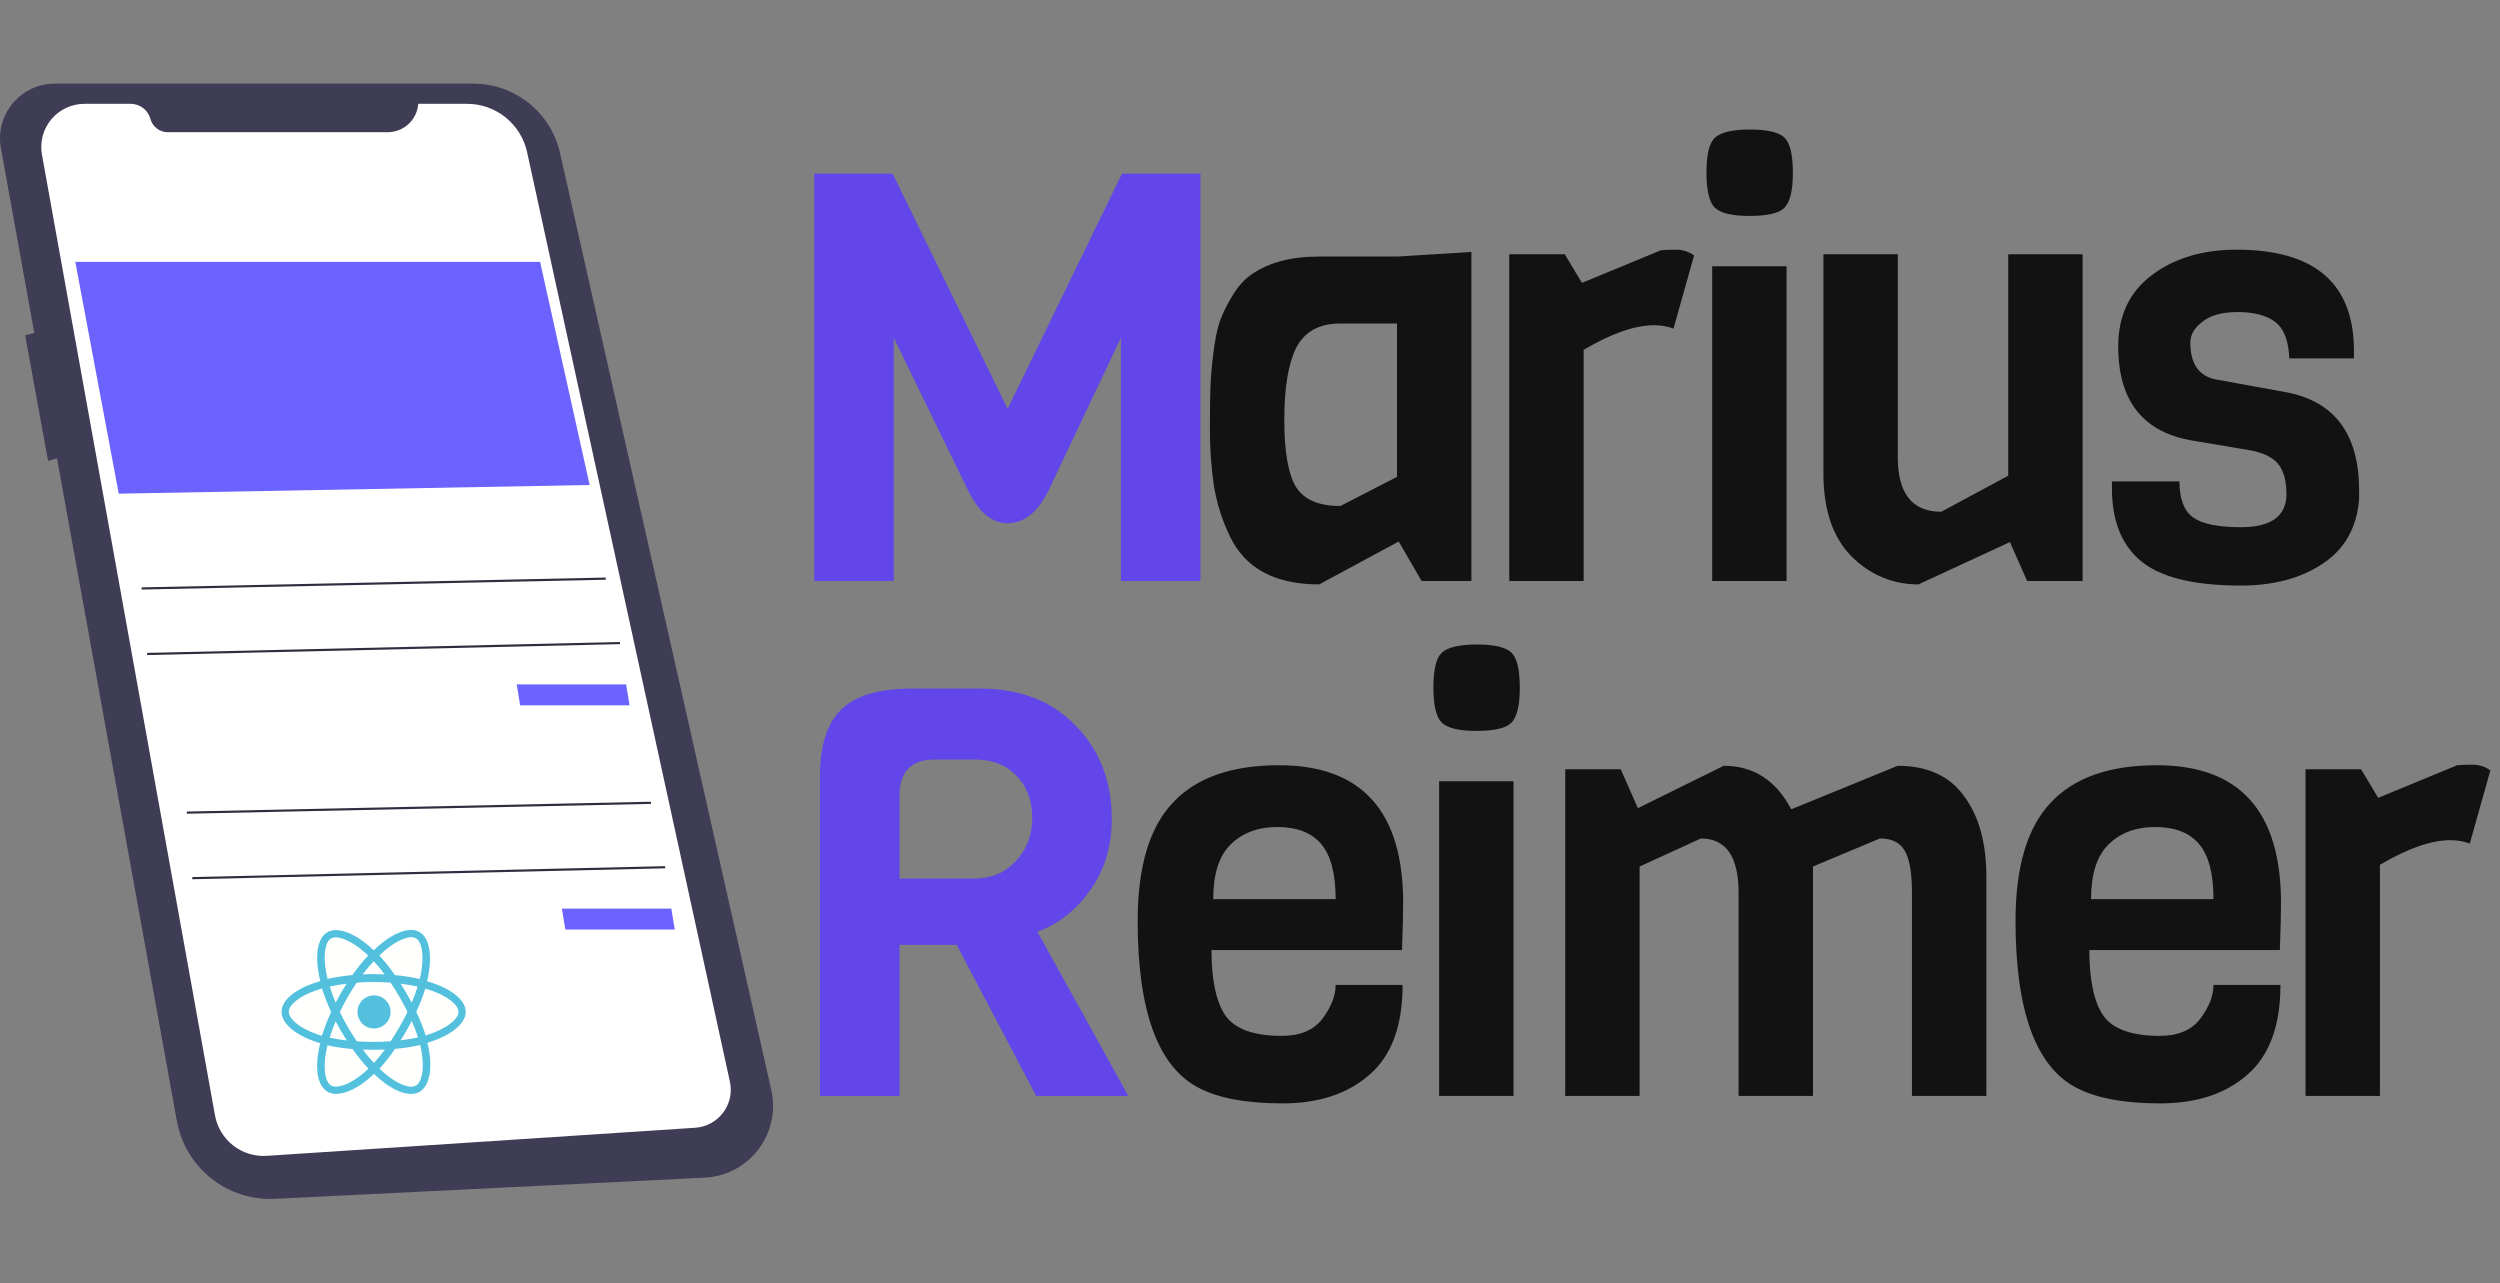 <svg width="1136" height="583" viewBox="0 0 1136 583" fill="none" xmlns="http://www.w3.org/2000/svg">
<rect x="0" y="0" width="1136" height="583" fill="#808080" stroke="none"/>
<path d="M25.074 38.001H215.077C224.246 38.001 233.142 41.12 240.303 46.846C247.463 52.572 252.463 60.564 254.479 69.509L350.484 495.344C351.532 499.989 351.55 504.806 350.538 509.459C349.527 514.112 347.51 518.487 344.629 522.277C341.747 526.068 338.072 529.183 333.86 531.403C329.648 533.623 325.001 534.894 320.245 535.129L124.921 544.752C114.462 545.268 104.172 541.96 95.973 535.446C87.773 528.933 82.224 519.659 80.36 509.354L25.9 208.284L21.849 209.441L11.428 152.377L15.599 151.335L0.397 67.295C-0.254 63.695 -0.103 59.996 0.839 56.462C1.782 52.928 3.492 49.644 5.849 46.847C8.206 44.049 11.15 41.806 14.474 40.277C17.797 38.748 21.416 37.971 25.074 38.001V38.001Z" fill="#3F3D56"/>
<path d="M190.064 47.181H212.243C218.612 47.181 224.79 49.359 229.751 53.354C234.712 57.349 238.157 62.921 239.515 69.144L331.666 491.505C332.197 493.937 332.196 496.454 331.665 498.886C331.133 501.317 330.083 503.605 328.586 505.594C327.089 507.582 325.181 509.224 322.991 510.408C320.802 511.591 318.382 512.288 315.899 512.451L121.206 525.211C115.713 525.571 110.28 523.896 105.944 520.506C101.608 517.115 98.671 512.247 97.696 506.83L19.062 70.278C18.553 67.453 18.671 64.55 19.406 61.775C20.142 58.999 21.477 56.419 23.318 54.217C25.16 52.014 27.462 50.242 30.063 49.027C32.664 47.811 35.5 47.181 38.371 47.181H59.411C61.448 47.181 63.428 47.852 65.044 49.091C66.66 50.33 67.823 52.066 68.353 54.033V54.033C68.82 55.769 69.847 57.302 71.273 58.396C72.7 59.489 74.448 60.082 76.246 60.082H176.132C179.652 60.082 183.043 58.753 185.626 56.361C188.209 53.969 189.794 50.691 190.064 47.181L190.064 47.181Z" fill="white"/>
<path d="M34.211 118.994H245.425L267.926 220.381L53.952 224.329L34.211 118.994Z" fill="#6C63FF"/>
<path d="M234.783 310.997H284.509L286.088 320.516H236.363L234.783 310.997Z" fill="#6C63FF"/>
<path d="M275.241 262.435L64.352 266.901L64.373 267.893L275.262 263.427L275.241 262.435Z" fill="#2F2E41"/>
<path d="M281.691 291.711L66.832 296.673L66.855 297.666L281.714 292.704L281.691 291.711Z" fill="#2F2E41"/>
<path d="M255.314 412.862H305.04L306.619 422.382H256.894L255.314 412.862Z" fill="#6C63FF"/>
<path d="M295.772 364.3L84.883 368.766L84.904 369.759L295.793 365.293L295.772 364.3Z" fill="#2F2E41"/>
<path d="M302.222 393.577L87.363 398.539L87.386 399.531L302.245 394.569L302.222 393.577Z" fill="#2F2E41"/>
<path d="M196.741 446.717C195.851 446.412 194.953 446.129 194.048 445.868C194.197 445.258 194.336 444.645 194.464 444.028C196.503 434.12 195.17 426.138 190.616 423.511C186.25 420.991 179.109 423.619 171.895 429.899C171.184 430.52 170.49 431.158 169.812 431.813C169.357 431.377 168.894 430.949 168.425 430.531C160.868 423.814 153.297 420.985 148.742 423.62C144.38 426.148 143.085 433.651 144.924 443.042C145.103 443.972 145.31 444.896 145.542 445.815C144.471 446.12 143.436 446.445 142.444 446.791C133.584 449.877 127.924 454.729 127.924 459.755C127.924 464.946 134 470.152 143.23 473.309C143.978 473.563 144.733 473.8 145.492 474.018C145.246 475.006 145.027 476.003 144.835 477.008C143.084 486.235 144.452 493.562 148.803 496.073C153.297 498.669 160.839 496 168.182 489.576C168.763 489.068 169.344 488.529 169.933 487.966C170.667 488.675 171.421 489.363 172.194 490.031C179.308 496.157 186.336 498.631 190.681 496.112C195.17 493.512 196.628 485.641 194.735 476.065C194.591 475.334 194.424 474.588 194.232 473.827C194.763 473.67 195.282 473.508 195.789 473.34C205.384 470.159 211.628 465.016 211.628 459.755C211.628 454.71 205.785 449.832 196.745 446.717H196.741Z" fill="#53C1DE"/>
<path d="M194.841 470.025C194.38 470.179 193.907 470.326 193.425 470.47C192.246 466.811 190.82 463.238 189.156 459.774C190.757 456.356 192.128 452.835 193.259 449.234C194.12 449.484 194.959 449.747 195.764 450.026C203.565 452.714 208.324 456.691 208.324 459.756C208.324 463.017 203.184 467.257 194.841 470.025ZM191.379 476.897C192.223 481.164 192.342 485.023 191.786 488.038C191.284 490.748 190.275 492.555 189.027 493.279C186.37 494.818 180.689 492.817 174.562 487.536C173.859 486.93 173.152 486.285 172.442 485.6C174.996 482.768 177.357 479.766 179.507 476.615C183.349 476.289 187.164 475.698 190.925 474.848C191.096 475.544 191.249 476.223 191.382 476.886L191.379 476.897ZM156.366 493.015C153.77 493.934 151.703 493.96 150.454 493.238C147.795 491.702 146.689 485.766 148.198 477.818C148.379 476.879 148.583 475.945 148.812 475.016C152.558 475.821 156.353 476.372 160.172 476.663C162.386 479.804 164.804 482.794 167.409 485.617C166.886 486.125 166.35 486.619 165.803 487.099C162.533 489.963 159.254 491.99 156.366 493.015V493.015ZM144.207 470.005C140.096 468.598 136.702 466.769 134.374 464.775C132.284 462.981 131.229 461.2 131.229 459.756C131.229 456.682 135.805 452.759 143.437 450.095C144.395 449.761 145.362 449.456 146.338 449.181C147.472 452.822 148.844 456.383 150.447 459.843C148.824 463.352 147.435 466.965 146.288 470.657C145.588 470.457 144.894 470.24 144.207 470.005ZM148.283 442.217C146.699 434.107 147.75 427.99 150.398 426.457C153.218 424.827 159.454 427.153 166.027 432.999C166.447 433.372 166.869 433.764 167.291 434.167C164.704 436.972 162.306 439.946 160.111 443.069C156.328 443.408 152.57 443.993 148.862 444.82C148.646 443.958 148.453 443.09 148.283 442.218V442.217ZM184.651 451.209C183.827 449.784 182.973 448.376 182.089 446.987C184.779 447.328 187.354 447.779 189.774 448.333C188.998 450.8 188.097 453.227 187.076 455.603C186.298 454.122 185.489 452.657 184.651 451.209ZM169.817 436.744C171.57 438.659 173.225 440.66 174.777 442.741C171.458 442.584 168.137 442.584 164.814 442.741C166.452 440.578 168.129 438.568 169.817 436.746V436.744ZM154.896 451.234C154.068 452.671 153.275 454.127 152.515 455.6C151.467 453.11 150.57 450.66 149.838 448.295C152.243 447.752 154.808 447.316 157.48 446.98C156.583 448.378 155.721 449.796 154.893 451.234H154.896ZM157.556 472.787C154.948 472.504 152.356 472.086 149.79 471.536C150.535 469.13 151.452 466.628 152.523 464.083C153.286 465.558 154.082 467.015 154.912 468.452C155.757 469.919 156.637 471.364 157.553 472.787H157.556ZM169.919 483.022C168.209 481.182 166.507 479.144 164.847 476.942C166.461 477.006 168.105 477.038 169.779 477.038C171.497 477.038 173.193 477 174.867 476.924C173.322 479.04 171.669 481.075 169.916 483.022H169.919ZM187.103 463.954C188.177 466.378 189.125 468.857 189.941 471.38C187.344 471.965 184.718 472.414 182.074 472.724C182.965 471.308 183.827 469.876 184.662 468.426C185.51 466.954 186.324 465.463 187.103 463.954ZM181.542 466.625C180.265 468.846 178.917 471.024 177.498 473.16C174.997 473.339 172.413 473.431 169.779 473.431C167.145 473.431 164.604 473.35 162.146 473.19C160.691 471.061 159.317 468.88 158.024 466.645C156.731 464.411 155.532 462.143 154.428 459.842C155.537 457.529 156.733 455.26 158.013 453.035C159.292 450.811 160.654 448.637 162.1 446.514C164.608 446.324 167.177 446.225 169.776 446.225C172.375 446.225 174.961 446.325 177.466 446.515C178.896 448.632 180.252 450.797 181.535 453.011C182.818 455.224 184.03 457.483 185.169 459.786C184.043 462.106 182.836 464.384 181.546 466.62L181.542 466.625ZM188.971 426.349C191.794 427.979 192.891 434.554 191.119 443.177C191.002 443.738 190.875 444.297 190.739 444.855C187.025 444.012 183.26 443.416 179.468 443.071C177.295 439.946 174.914 436.97 172.343 434.164C172.976 433.554 173.622 432.96 174.281 432.383C180.504 426.959 186.321 424.817 188.971 426.349Z" fill="#FFFFFE"/>
<path d="M169.96 452.299C171.448 452.299 172.903 452.741 174.141 453.568C175.378 454.395 176.343 455.57 176.913 456.945C177.482 458.32 177.631 459.834 177.341 461.294C177.051 462.753 176.334 464.094 175.281 465.147C174.229 466.199 172.888 466.916 171.428 467.207C169.968 467.497 168.455 467.348 167.079 466.778C165.704 466.209 164.529 465.244 163.702 464.006C162.875 462.769 162.434 461.314 162.434 459.825C162.433 458.837 162.628 457.858 163.006 456.945C163.384 456.032 163.939 455.202 164.638 454.503C165.336 453.804 166.166 453.25 167.079 452.872C167.992 452.494 168.971 452.299 169.96 452.299" fill="#53C1DE"/>
<path d="M509.34 153.5L476.06 223.7C471.207 233.06 465.14 237.74 457.86 237.74C450.753 237.74 444.773 232.8 439.92 222.92L406.12 153.5V264H369.98V78.88H405.6L457.86 185.74L509.86 78.88H545.48V264H509.34V153.5Z" fill="#6246EA"/>
<path d="M668.602 264H645.982L635.582 246.06L599.442 265.56C579.336 265.56 565.816 258.28 558.882 243.72C555.416 236.613 552.989 228.987 551.602 220.84C550.389 212.52 549.782 203.94 549.782 195.1C549.782 186.087 549.869 179.5 550.042 175.34C550.216 171.007 550.649 166.067 551.342 160.52C552.036 154.8 552.989 150.033 554.202 146.22C555.589 142.407 557.496 138.507 559.922 134.52C562.349 130.36 565.296 127.067 568.762 124.64C576.562 119.267 586.702 116.58 599.182 116.58H634.802L668.602 114.5V264ZM634.802 216.68V147H609.062C599.529 147 592.856 150.64 589.042 157.92C585.402 165.2 583.582 176.12 583.582 190.68C583.582 205.067 585.316 215.207 588.782 221.1C592.422 226.993 599.182 229.94 609.062 229.94L634.802 216.68ZM769.789 116.06L760.429 149.34C757.829 148.3 754.882 147.78 751.589 147.78C742.922 147.78 732.262 151.507 719.609 158.96V264H685.809V115.54H711.029L718.829 128.54L754.709 113.72C756.442 113.547 758.782 113.46 761.729 113.46C764.676 113.46 767.362 114.327 769.789 116.06ZM795.178 58.86C803.324 58.86 808.611 60.16 811.038 62.76C813.464 65.187 814.678 70.473 814.678 78.62C814.678 86.593 813.378 91.88 810.778 94.48C808.351 96.907 803.064 98.12 794.918 98.12C786.944 98.12 781.658 96.82 779.058 94.22C776.631 91.62 775.418 86.333 775.418 78.36C775.418 70.387 776.631 65.187 779.058 62.76C781.658 60.16 787.031 58.86 795.178 58.86ZM811.818 264H778.018V121H811.818V264ZM946.339 264H921.119L913.319 246.32L871.719 265.56C860.106 265.56 849.966 261.313 841.299 252.82C832.806 244.153 828.559 231.587 828.559 215.12V115.54H862.359V207.84C862.359 224.307 868.946 232.54 882.119 232.54L912.539 216.16V115.54H946.339V264ZM1071.98 222.92V226.82C1070.94 239.82 1065.4 249.613 1055.34 256.2C1045.46 262.787 1033.07 266.08 1018.16 266.08C996.149 266.08 980.722 262.093 971.882 254.12C963.735 246.84 959.662 236.093 959.662 221.88V218.76H990.342C990.342 226.733 992.422 232.193 996.582 235.14C1000.74 238.087 1007.94 239.56 1018.16 239.56C1032.03 239.56 1038.96 234.533 1038.96 224.48C1038.96 216.16 1036.54 210.613 1031.68 207.84C1029.43 206.453 1026.57 205.413 1023.1 204.72L996.842 200.3C973.962 196.66 962.522 182.36 962.522 157.4C962.522 143.533 967.549 132.787 977.602 125.16C987.829 117.36 1000.74 113.46 1016.34 113.46C1051.88 113.46 1069.64 128.8 1069.64 159.48V162.86H1040.26C1039.92 154.713 1037.75 149.167 1033.76 146.22C1029.78 143.273 1024.14 141.8 1016.86 141.8C1009.76 141.8 1004.38 143.273 1000.74 146.22C997.102 148.993 995.282 152.113 995.282 155.58C995.282 165.46 999.269 171.093 1007.24 172.48L1038.7 178.2C1060.89 182.36 1071.98 197.267 1071.98 222.92Z" fill="#121213"/>
<path d="M512.72 498H470.86L434.72 429.36H408.72V498H372.58V352.66C372.58 338.793 375.787 328.74 382.2 322.5C388.613 316.087 399.36 312.88 414.44 312.88H445.12C463.493 312.88 478.053 318.513 488.8 329.78C499.72 340.873 505.18 355 505.18 372.16C505.18 384.64 501.887 395.473 495.3 404.66C488.887 413.673 480.913 419.913 471.38 423.38L512.72 498ZM442.78 399.2C450.407 399.2 456.647 396.6 461.5 391.4C466.527 386.027 469.04 379.44 469.04 371.64C469.04 363.667 466.613 357.253 461.76 352.4C457.08 347.547 450.753 345.12 442.78 345.12H424.84C414.093 345.12 408.72 350.58 408.72 361.5V399.2H442.78Z" fill="#6246EA"/>
<path d="M637.077 431.7H550.497C550.497 445.22 552.577 455.1 556.737 461.34C561.071 467.58 569.651 470.7 582.477 470.7C590.797 470.7 596.951 468.1 600.937 462.9C604.924 457.527 606.917 452.413 606.917 447.56H637.337C637.337 466.107 632.311 479.713 622.257 488.38C612.377 497.047 599.204 501.38 582.737 501.38C566.444 501.38 553.791 499.04 544.777 494.36C526.231 484.827 516.957 459.52 516.957 418.44C516.957 394 522.244 376.147 532.817 364.88C543.391 353.44 559.511 347.72 581.177 347.72C618.791 347.72 637.597 368.607 637.597 410.38C637.597 414.887 637.424 421.993 637.077 431.7ZM551.277 408.56H606.917C606.917 397.12 604.751 388.8 600.417 383.6C596.084 378.4 589.411 375.8 580.397 375.8C571.557 375.8 564.451 378.487 559.077 383.86C553.877 389.06 551.277 397.293 551.277 408.56ZM671.099 292.86C679.245 292.86 684.532 294.16 686.959 296.76C689.385 299.187 690.599 304.473 690.599 312.62C690.599 320.593 689.299 325.88 686.699 328.48C684.272 330.907 678.985 332.12 670.839 332.12C662.865 332.12 657.579 330.82 654.979 328.22C652.552 325.62 651.339 320.333 651.339 312.36C651.339 304.387 652.552 299.187 654.979 296.76C657.579 294.16 662.952 292.86 671.099 292.86ZM687.739 498H653.939V355H687.739V498ZM902.6 498H868.8V405.7C868.8 396.513 867.673 390.1 865.42 386.46C863.34 382.82 859.614 381 854.24 381L823.82 393.74V498H790.02V405.7C790.02 389.233 784.3 381 772.86 381L745.04 393.74V498H711.24V349.54H736.46L744.26 367.22L783.26 347.98C796.78 347.98 807.007 354.567 813.94 367.74L862.3 347.98C875.82 347.98 885.874 352.573 892.46 361.76C899.22 370.773 902.6 382.993 902.6 398.42V498ZM1035.97 431.7H949.394C949.394 445.22 951.474 455.1 955.634 461.34C959.967 467.58 968.547 470.7 981.374 470.7C989.694 470.7 995.847 468.1 999.834 462.9C1003.82 457.527 1005.81 452.413 1005.81 447.56H1036.23C1036.23 466.107 1031.21 479.713 1021.15 488.38C1011.27 497.047 998.101 501.38 981.634 501.38C965.341 501.38 952.687 499.04 943.674 494.36C925.127 484.827 915.854 459.52 915.854 418.44C915.854 394 921.141 376.147 931.714 364.88C942.287 353.44 958.407 347.72 980.074 347.72C1017.69 347.72 1036.49 368.607 1036.49 410.38C1036.49 414.887 1036.32 421.993 1035.97 431.7ZM950.174 408.56H1005.81C1005.81 397.12 1003.65 388.8 999.314 383.6C994.981 378.4 988.307 375.8 979.294 375.8C970.454 375.8 963.347 378.487 957.974 383.86C952.774 389.06 950.174 397.293 950.174 408.56ZM1131.62 350.06L1122.26 383.34C1119.66 382.3 1116.71 381.78 1113.42 381.78C1104.75 381.78 1094.09 385.507 1081.44 392.96V498H1047.64V349.54H1072.86L1080.66 362.54L1116.54 347.72C1118.27 347.547 1120.61 347.46 1123.56 347.46C1126.5 347.46 1129.19 348.327 1131.62 350.06Z" fill="#121213"/>
</svg>
